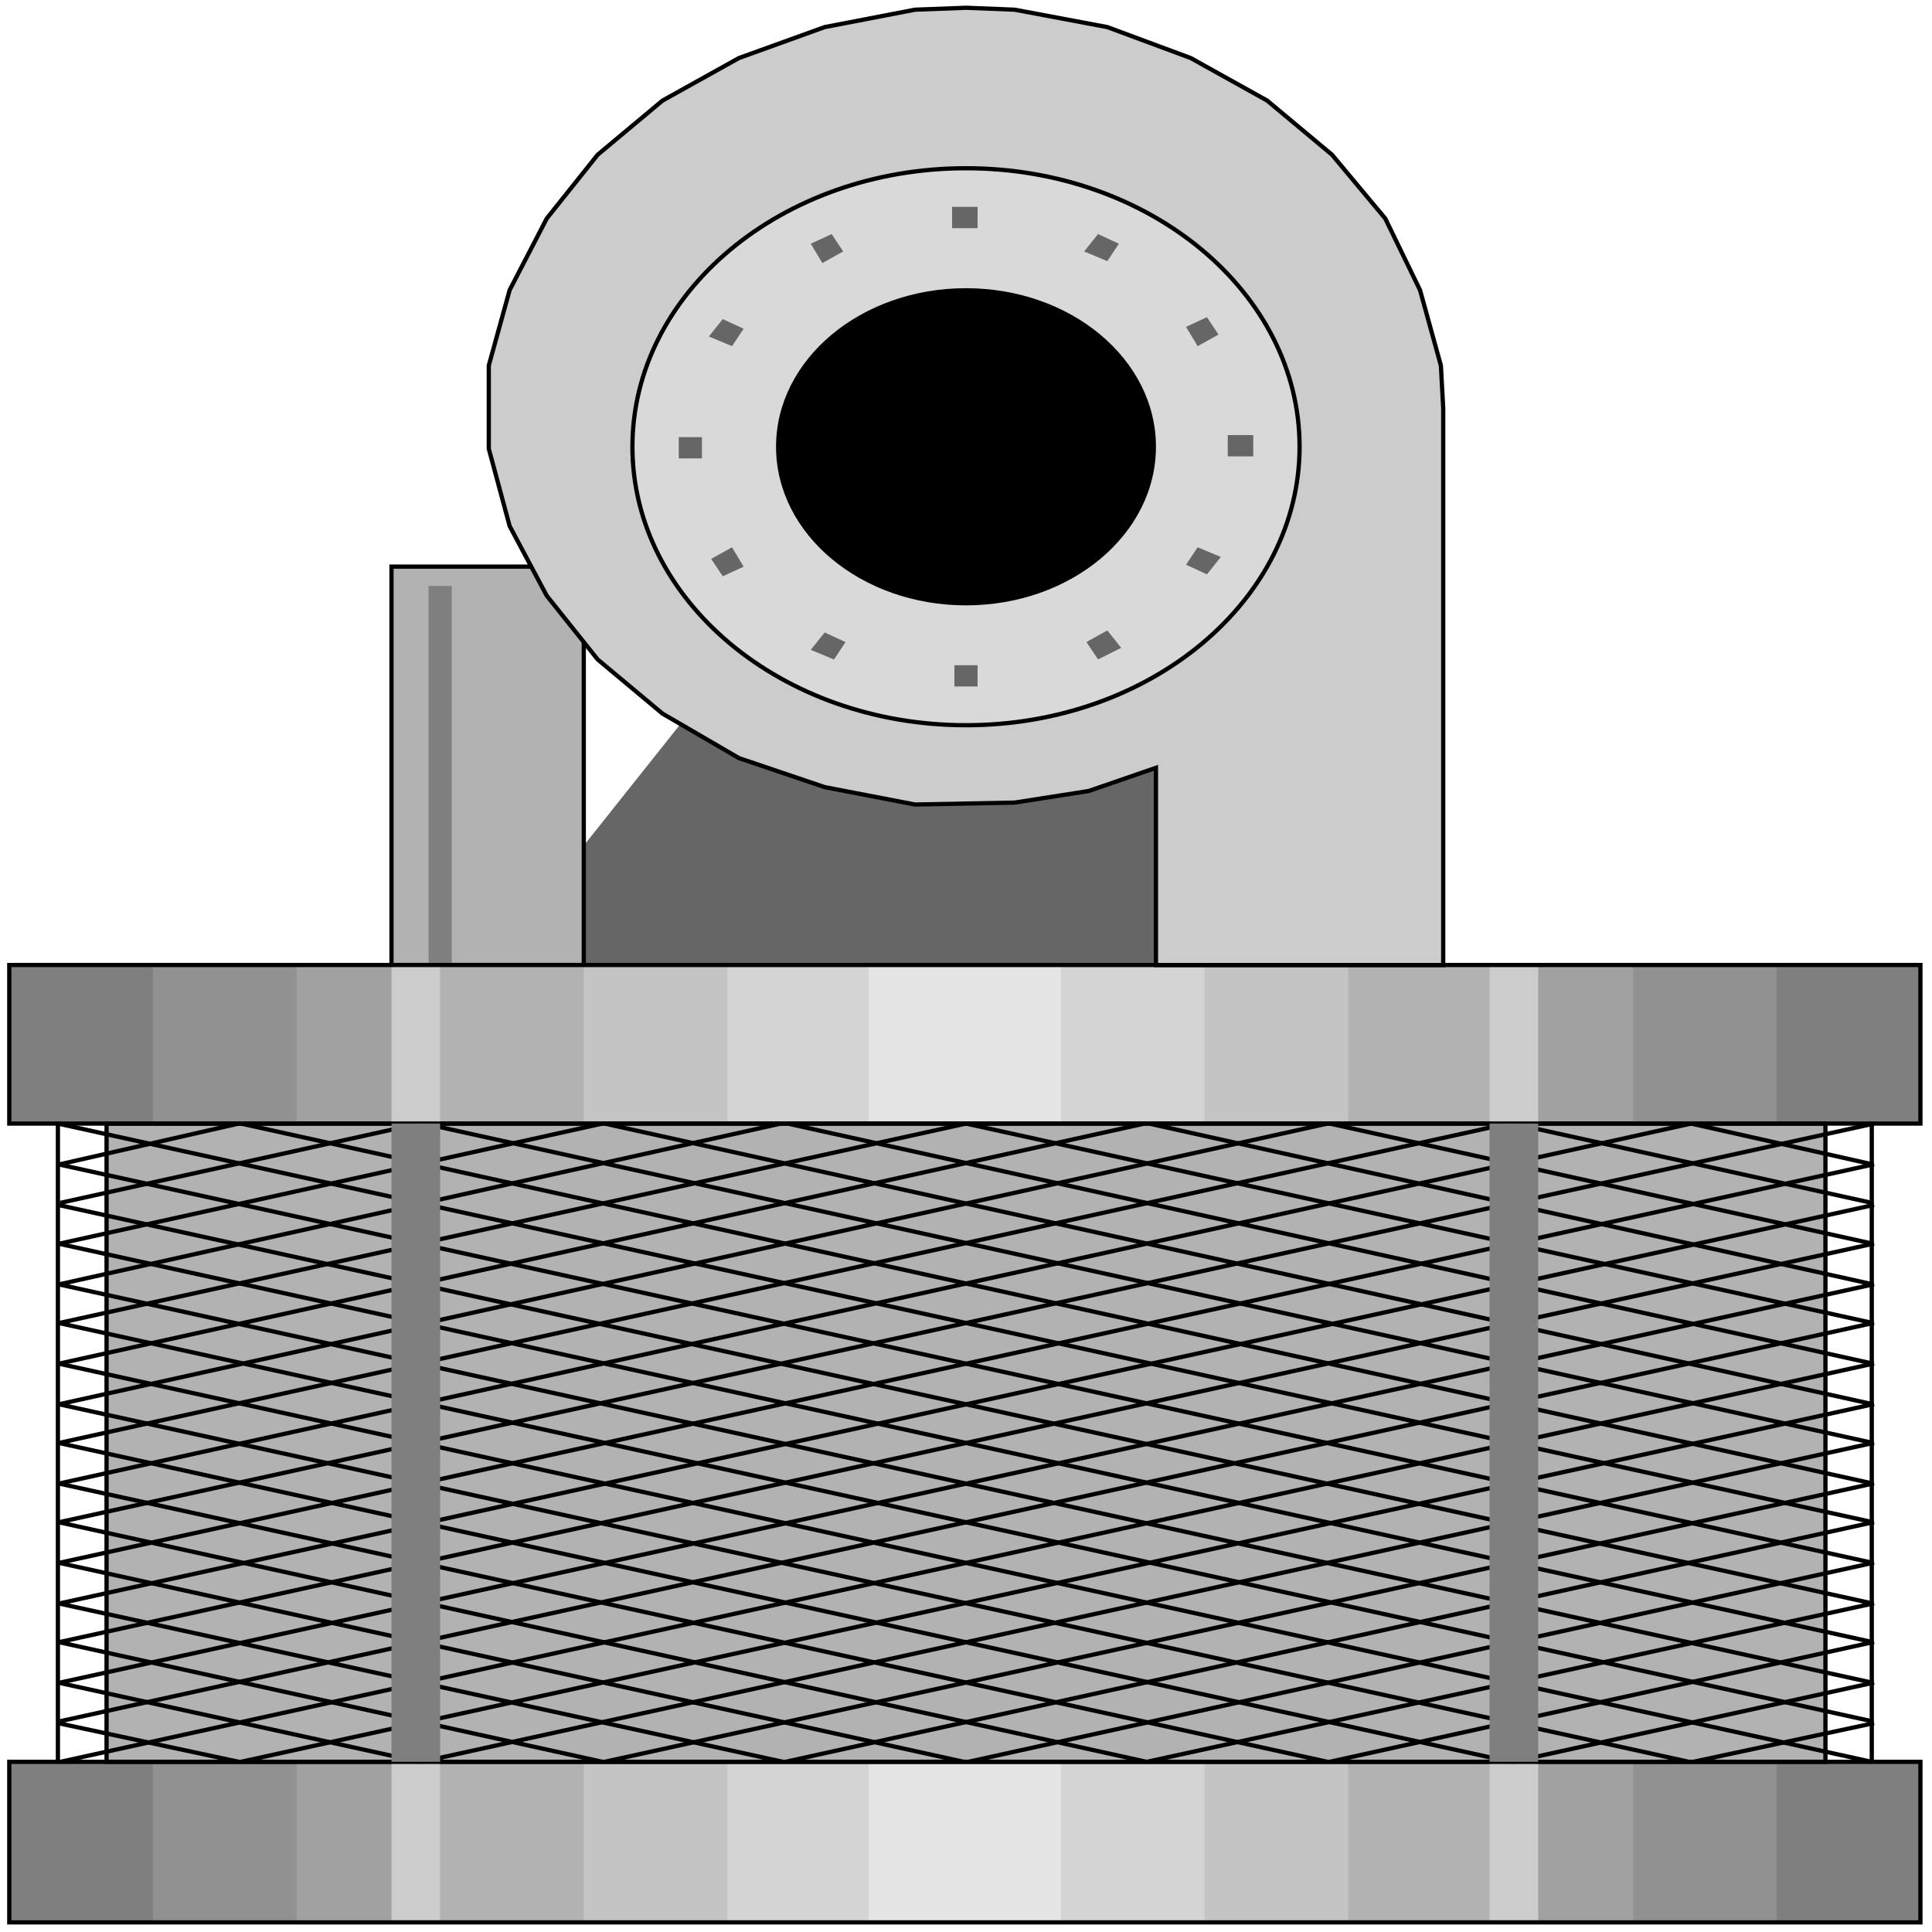<svg width="150" height="150" viewBox="0 0 150 150" fill="none" xmlns="http://www.w3.org/2000/svg">
<g clip-path="url(#clip0_2109_201414)">
<path d="M37.949 74.923L67.446 37.836H104.496V74.923H37.949Z" fill="#666666"/>
<path d="M30.395 74.923H45.324V43.992H30.395V74.923Z" fill="#B2B2B2" stroke="black" stroke-width="0.329"/>
<path d="M33.273 45.492H35.072V74.922H33.273V45.492Z" fill="#7F7F7F"/>
<path d="M0.72 74.922H149.101V87.234H0.72V74.922Z" fill="#7F7F7F"/>
<path d="M0.72 136.789H149.101V149.252H0.72V136.789Z" fill="#7F7F7F"/>
<path d="M11.87 74.922H137.949V87.234H11.87V74.922Z" fill="#919191"/>
<path d="M11.87 136.789H137.949V149.101H11.87V136.789Z" fill="#919191"/>
<path d="M23.021 74.922H126.798V87.234H23.021V74.922Z" fill="#A1A1A1"/>
<path d="M23.021 136.789H126.798V149.101H23.021V136.789Z" fill="#A1A1A1"/>
<path d="M34.173 74.922H115.648V87.234H34.173V74.922Z" fill="#B2B2B2"/>
<path d="M34.173 136.789H115.648V149.101H34.173V136.789Z" fill="#B2B2B2"/>
<path d="M45.324 74.922H104.677V87.234H45.324V74.922Z" fill="#C4C4C4"/>
<path d="M45.324 136.789H104.677V149.101H45.324V136.789Z" fill="#C4C4C4"/>
<path d="M56.475 74.922H93.525V87.234H56.475V74.922Z" fill="#D4D4D4"/>
<path d="M56.475 136.789H93.525V149.101H56.475V136.789Z" fill="#D4D4D4"/>
<path d="M67.446 74.922H82.374V87.234H67.446V74.922Z" fill="#E5E5E5"/>
<path d="M67.446 136.789H82.374V149.252H67.446V136.789Z" fill="#E5E5E5"/>
<path d="M8.273 87.234H141.727V136.784H8.273V87.234Z" fill="#B2B2B2" stroke="black" stroke-width="0.329"/>
<path d="M30.395 87.234H34.172V74.922H30.395V87.234Z" fill="#CCCCCC"/>
<path d="M115.647 87.234H119.424V74.922H115.647V87.234Z" fill="#CCCCCC"/>
<path d="M30.395 149.252H34.172V136.789H30.395V149.252Z" fill="#CCCCCC"/>
<path d="M115.647 149.252H119.424V136.789H115.647V149.252Z" fill="#CCCCCC"/>
<path d="M4.496 87.234L145.323 118.165" stroke="black" stroke-width="0.329"/>
<path d="M145.503 87.234L4.676 118.165" stroke="black" stroke-width="0.329"/>
<path d="M4.496 90.391L145.323 121.322" stroke="black" stroke-width="0.329"/>
<path d="M145.503 90.391L4.676 121.322" stroke="black" stroke-width="0.329"/>
<path d="M4.496 93.547L145.323 124.478" stroke="black" stroke-width="0.329"/>
<path d="M145.503 93.547L4.676 124.478" stroke="black" stroke-width="0.329"/>
<path d="M4.496 96.547L145.323 127.478" stroke="black" stroke-width="0.329"/>
<path d="M145.503 96.547L4.676 127.478" stroke="black" stroke-width="0.329"/>
<path d="M4.496 99.703L145.323 130.634" stroke="black" stroke-width="0.329"/>
<path d="M145.503 99.703L4.676 130.634" stroke="black" stroke-width="0.329"/>
<path d="M4.496 102.703L145.323 133.634" stroke="black" stroke-width="0.329"/>
<path d="M145.503 102.703L4.676 133.634" stroke="black" stroke-width="0.329"/>
<path d="M4.496 105.859L145.323 136.79" stroke="black" stroke-width="0.329"/>
<path d="M145.503 105.859L4.676 136.79" stroke="black" stroke-width="0.329"/>
<path d="M103.237 87.234L145.324 96.544" stroke="black" stroke-width="0.329"/>
<path d="M46.762 87.234L4.676 96.544" stroke="black" stroke-width="0.329"/>
<path d="M89.209 87.234L145.324 99.697" stroke="black" stroke-width="0.329"/>
<path d="M60.611 87.234L4.676 99.697" stroke="black" stroke-width="0.329"/>
<path d="M75 87.234L145.324 102.7" stroke="black" stroke-width="0.329"/>
<path d="M74.999 87.234L4.676 102.7" stroke="black" stroke-width="0.329"/>
<path d="M61.151 87.234L145.324 105.853" stroke="black" stroke-width="0.329"/>
<path d="M88.848 87.234L4.676 105.853" stroke="black" stroke-width="0.329"/>
<path d="M46.942 87.234L145.324 109.006" stroke="black" stroke-width="0.329"/>
<path d="M103.057 87.234L4.676 109.006" stroke="black" stroke-width="0.329"/>
<path d="M32.914 87.234L145.324 112.009" stroke="black" stroke-width="0.329"/>
<path d="M117.086 87.234L4.676 112.009" stroke="black" stroke-width="0.329"/>
<path d="M18.705 87.234L145.324 115.162" stroke="black" stroke-width="0.329"/>
<path d="M131.294 87.234L4.676 115.162" stroke="black" stroke-width="0.329"/>
<path d="M4.496 109.008L131.115 136.786" stroke="black" stroke-width="0.329"/>
<path d="M145.504 109.008L18.705 136.786" stroke="black" stroke-width="0.329"/>
<path d="M4.496 112.016L117.266 136.79" stroke="black" stroke-width="0.329"/>
<path d="M145.503 112.016L32.733 136.79" stroke="black" stroke-width="0.329"/>
<path d="M4.496 115.164L103.057 136.786" stroke="black" stroke-width="0.329"/>
<path d="M145.504 115.164L46.942 136.786" stroke="black" stroke-width="0.329"/>
<path d="M4.496 118.172L89.028 136.79" stroke="black" stroke-width="0.329"/>
<path d="M145.503 118.172L60.971 136.79" stroke="black" stroke-width="0.329"/>
<path d="M4.496 121.32L74.82 136.786" stroke="black" stroke-width="0.329"/>
<path d="M145.503 121.32L75.18 136.786" stroke="black" stroke-width="0.329"/>
<path d="M4.496 124.477L60.791 136.789" stroke="black" stroke-width="0.329"/>
<path d="M145.504 124.477L89.029 136.789" stroke="black" stroke-width="0.329"/>
<path d="M4.496 127.477L46.762 136.786" stroke="black" stroke-width="0.329"/>
<path d="M145.503 127.477L103.237 136.786" stroke="black" stroke-width="0.329"/>
<path d="M131.295 87.234L145.324 90.388" stroke="black" stroke-width="0.329"/>
<path d="M18.525 87.234L4.676 90.388" stroke="black" stroke-width="0.329"/>
<path d="M117.446 87.234L145.324 93.391" stroke="black" stroke-width="0.329"/>
<path d="M32.553 87.234L4.676 93.391" stroke="black" stroke-width="0.329"/>
<path d="M4.496 130.633L32.554 136.789" stroke="black" stroke-width="0.329"/>
<path d="M145.504 130.633L117.446 136.789" stroke="black" stroke-width="0.329"/>
<path d="M4.496 133.781L18.525 136.784" stroke="black" stroke-width="0.329"/>
<path d="M145.503 133.781L131.475 136.784" stroke="black" stroke-width="0.329"/>
<path d="M4.496 136.784V87.234" stroke="black" stroke-width="0.329"/>
<path d="M145.324 136.784V87.234" stroke="black" stroke-width="0.329"/>
<path d="M0.72 74.922H149.101V87.234H0.72V74.922Z" stroke="black" stroke-width="0.329"/>
<path d="M0.72 136.789H149.101V149.252H0.72V136.789Z" stroke="black" stroke-width="0.329"/>
<path d="M30.395 87.234H34.172V136.784H30.395V87.234Z" fill="#7F7F7F"/>
<path d="M115.647 87.234H119.424V136.784H115.647V87.234Z" fill="#7F7F7F"/>
<path d="M112.05 31.683V74.926H89.748V59.611L84.532 61.412L78.777 62.313L71.043 62.463L64.028 61.112L57.374 58.86L51.438 55.406L46.403 51.202L42.446 46.247L39.568 40.842L37.949 34.836V31.683V28.379L39.568 22.523L42.446 16.968L46.403 12.013L51.438 7.809L57.374 4.505L64.028 2.103L71.043 0.752L75 0.602L78.777 0.752L85.971 2.103L92.446 4.505L98.381 7.809L103.417 12.013L107.554 16.968L110.251 22.523L111.87 28.379L112.05 31.683Z" fill="#CCCCCC" stroke="black" stroke-width="0.329"/>
<path d="M75 56.306C89.304 56.306 100.899 46.625 100.899 34.684C100.899 22.743 89.304 13.062 75 13.062C60.696 13.062 49.101 22.743 49.101 34.684C49.101 46.625 60.696 56.306 75 56.306Z" fill="#D9D9D9" stroke="black" stroke-width="0.329"/>
<path d="M75 47C83.145 47 89.748 41.487 89.748 34.687C89.748 27.887 83.145 22.375 75 22.375C66.855 22.375 60.252 27.887 60.252 34.687C60.252 41.487 66.855 47 75 47Z" fill="black"/>
<path d="M52.698 33.938H54.497V35.589H52.698V33.938Z" fill="#666666"/>
<path d="M55.216 43.393L56.834 42.492L57.734 43.994L56.115 44.744L55.216 43.393Z" fill="#666666"/>
<path d="M62.949 50.453L64.028 49.102L65.647 49.852L64.748 51.204L62.949 50.453Z" fill="#666666"/>
<path d="M74.101 53.3V51.648H75.899V53.3H74.101Z" fill="#666666"/>
<path d="M85.252 51.198L84.353 49.846L85.971 48.945L87.05 50.297L85.252 51.198Z" fill="#666666"/>
<path d="M93.705 44.594L92.086 43.843L92.985 42.492L94.784 43.243L93.705 44.594Z" fill="#666666"/>
<path d="M97.303 35.433H95.324V33.781H97.303V35.433Z" fill="#666666"/>
<path d="M94.604 25.976L92.985 26.877L92.086 25.376L93.705 24.625L94.604 25.976Z" fill="#666666"/>
<path d="M86.871 18.923L85.971 20.274L84.173 19.523L85.252 18.172L86.871 18.923Z" fill="#666666"/>
<path d="M75.899 16.062V17.714H73.921V16.062H75.899Z" fill="#666666"/>
<path d="M64.568 18.172L65.467 19.523L63.849 20.424L62.949 18.923L64.568 18.172Z" fill="#666666"/>
<path d="M56.115 24.773L57.734 25.524L56.835 26.875L55.036 26.125L56.115 24.773Z" fill="#666666"/>
</g>
<defs>
<clipPath id="clip0_2109_201414">
<rect width="150" height="150" fill="white"/>
</clipPath>
</defs>
</svg>
